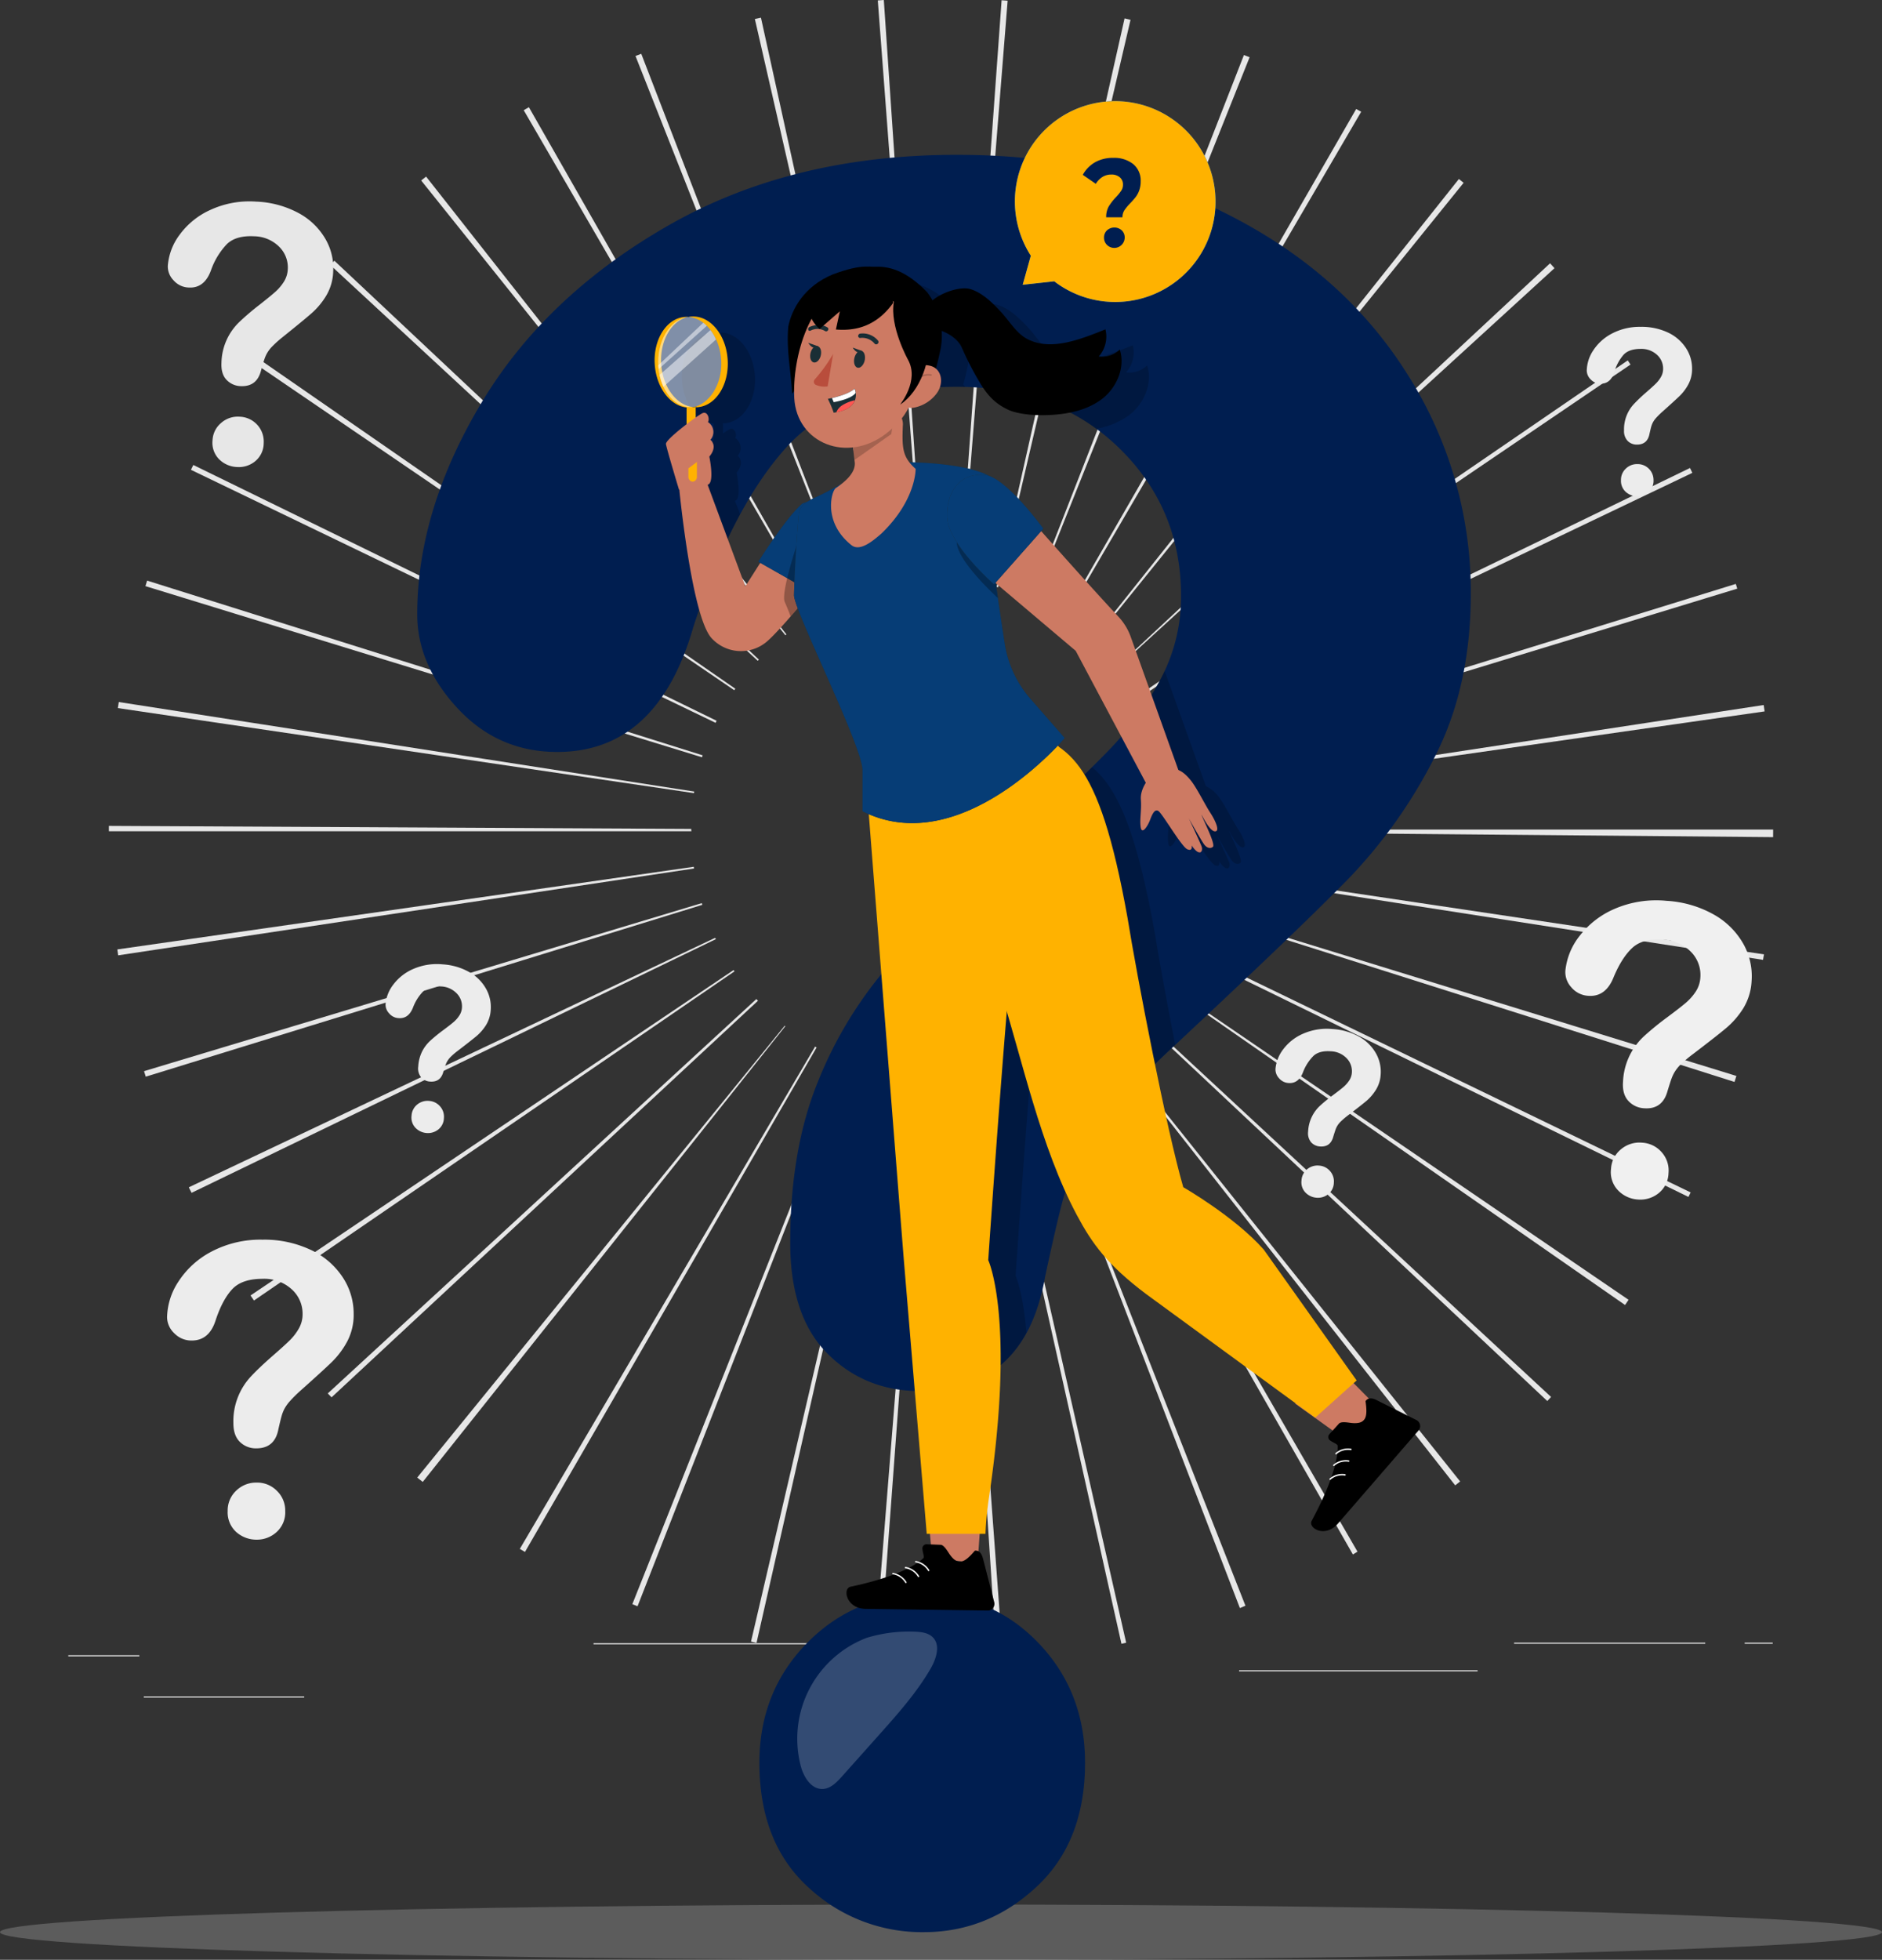 <svg xmlns="http://www.w3.org/2000/svg" viewBox="0 0 681.13 708.85"><rect x="0" y="0" width="681.13" height="708.85" fill="#333333" stroke="none"/><defs><style>.cls-1,.cls-20,.cls-9{isolation:isolate;}.cls-2{fill:#e7e7e7;}.cls-3{fill:#ececec;}.cls-4{fill:#f0f0f0;}.cls-5{fill:#e1e1e1;}.cls-11,.cls-14,.cls-6{fill:#fff;}.cls-10,.cls-20,.cls-21,.cls-6,.cls-9{opacity:0.2;}.cls-6{mix-blend-mode:screen;}.cls-7{fill:#001e50;}.cls-16,.cls-21,.cls-8{fill:none;}.cls-12{fill:#007cff;}.cls-13{fill:#ffb200;}.cls-14{opacity:0.5;}.cls-15{fill:#cd7a63;}.cls-16{stroke:#fff;}.cls-16,.cls-21{stroke-linecap:round;stroke-linejoin:round;stroke-width:0.5px;}.cls-17{fill:#1a2e35;}.cls-18{fill:#063d76;}.cls-19{opacity:0.3;}.cls-21{stroke:#000;}.cls-22{fill:#b94d3c;}.cls-23{fill:#fe5652;}</style></defs><g class="cls-1"><g id="Layer_2" data-name="Layer 2"><g id="Layer_2-2" data-name="Layer 2"><path class="cls-2" d="M360.76,601,347.07,390.63l.46,0,15.55,210.19Zm-42.48-.15-2-.15,16.81-210.09.76.05Zm87.59-6.3-46-205.68,1-.23,46.71,205.52Zm-132.07-.33-2-.46,47.9-205.25.73.17Zm174.94-12.59L373,384.88l.55-.21,77.2,196.11Zm-218-.66-1.89-.75L306.87,384.4l.71.28Zm258.9-18.72L385,379.21l.7-.4L491.3,561.22ZM190,561.32l-1.87-1.09L295,378.55l.54.32Zm336.66-24.08L396.46,371.52l.4-.32L528.45,535.83C527.86,536.31,527.27,536.78,526.67,537.24ZM153,536l-2-1.57L284,371l.22.17Zm407-29.25L406.34,362.48l.49-.53L561.36,505.27Zm-440-1.34L118.62,504,273.75,361.35l.57.62Zm468.14-33.4L415,351.73l.26-.37L589.41,470.13ZM91.91,470.39c-.42-.6-.83-1.22-1.24-1.83L265.5,350.86l.32.48Zm519.17-37.47L421.71,340.41l.43-.88,189.73,91.76ZM69.33,431.44q-.48-1-1-2L258.84,339.2l.24.49Zm558.42-40.11L426.83,327.66l.16-.5,201.44,62C628.2,389.87,628,390.6,627.75,391.33Zm-575-1.9c-.21-.68-.41-1.36-.62-2L254,326.65l.19.62Zm585.32-42.26L429.85,314.84l.11-.77,208.46,31.12ZM42.77,345.54c-.11-.71-.21-1.43-.31-2.14l208.63-29.89.09.62Zm599-42.75L431,300.92v-.87H641.73v.41C641.73,301.23,641.73,302,641.72,302.79Zm-391.55-2.13H39.41v-1.94l210.76,1.09ZM430,287.18l-.06-.44L638.31,255c.12.77.23,1.54.34,2.31Zm-178.84-.31L42.66,256.11l.33-2.19L251.25,286.3Zm176-12.42-.29-1,201.35-62.25.53,1.71Zm-173.1-.55L52.63,212l.62-2,201.06,63.2Zm168.26-12-.36-.75,189.68-91.88.85,1.76ZM259,261.45,69.11,169.93l.85-1.75,189.38,92.51ZM415.74,250.2l-.54-.79L589.11,130.35l1,1.51Zm-150-.55L91.56,131l1.23-1.79,173.33,119.9ZM407,239.17l-.27-.29L561,95.23,562.6,97ZM274.24,239,119.56,95.87,121,94.29,274.66,238.58Zm123-9-.46-.38L528,64.74l1.71,1.38Zm-113-.23L152.43,65.28l1.78-1.41,130.4,165.58Zm102-7.41-.61-.35L490.83,39.42l1.81,1Zm-90.82-.22L189.54,39.86l1.88-1.08L295.88,221.83ZM374,216.4l-.55-.22L450.2,19.9l2.05.81Zm-66.48-.13L230,20.26l2.08-.81L308,216.07Zm53.74-3.87-.55-.12L407,6.66l2.16.5Zm-41-.06L273.2,6.88l2.2-.49,45.33,205.83Zm27.65-2-.59,0L362.5.09l2.18.16Zm-14.29,0L317.69.16,319.87,0l14.29,210.28Z"/><path class="cls-3" d="M92.94,556.89a11,11,0,0,1-7.39-2.72,9.55,9.55,0,0,1-3.15-7.62,9.8,9.8,0,0,1,3-7.31,10.35,10.35,0,0,1,7.49-3,10,10,0,0,1,7.34,3,9.89,9.89,0,0,1,3,7.31,9.58,9.58,0,0,1-3.12,7.58A10.53,10.53,0,0,1,92.94,556.89Z"/><path class="cls-3" d="M60.47,476.44a24.21,24.21,0,0,1,4.12-12.92,31.67,31.67,0,0,1,12-10.85A38,38,0,0,1,95,448.38,39.42,39.42,0,0,1,112.31,452a27.9,27.9,0,0,1,11.58,9.77A23.88,23.88,0,0,1,128,475.17a20.68,20.68,0,0,1-2.32,10,30.65,30.65,0,0,1-5.54,7.42q-3.21,3.12-11.51,10.51a48.91,48.91,0,0,0-3.68,3.66,14.72,14.72,0,0,0-2.06,2.89,14,14,0,0,0-1,2.62c-.25.87-.62,2.4-1.12,4.59q-1.28,7-8,7a8.21,8.21,0,0,1-5.9-2.28q-2.4-2.3-2.4-6.79a23.69,23.69,0,0,1,6.41-17q2.91-3.12,7.83-7.42,4.32-3.76,6.25-5.67a19.48,19.48,0,0,0,3.24-4.27,10.3,10.3,0,0,0,1.31-5.1,11.85,11.85,0,0,0-4-9.06A14.75,14.75,0,0,0,95,462.54q-7.43,0-10.93,3.73t-5.94,11q-2.3,7.59-8.71,7.59a8.6,8.6,0,0,1-6.38-2.66A8.09,8.09,0,0,1,60.47,476.44Z"/><path class="cls-4" d="M592.78,433.86a10.9,10.9,0,0,1-7.15-3.28,9.51,9.51,0,0,1-2.57-7.83,9.8,9.8,0,0,1,3.6-7.06,10.37,10.37,0,0,1,7.69-2.39,10.08,10.08,0,0,1,7.1,3.52,9.9,9.9,0,0,1,2.41,7.51,9.58,9.58,0,0,1-3.69,7.33A10.54,10.54,0,0,1,592.78,433.86Z"/><path class="cls-4" d="M566.53,351.18a24.12,24.12,0,0,1,5.09-12.58,31.68,31.68,0,0,1,12.8-9.9,38,38,0,0,1,18.7-2.88,39.54,39.54,0,0,1,17,4.89,28,28,0,0,1,10.8,10.63,23.86,23.86,0,0,1,3,13.7,20.7,20.7,0,0,1-3.08,9.79,30.67,30.67,0,0,1-6.09,7q-3.43,2.88-12.27,9.61a47.45,47.45,0,0,0-4,3.36,15,15,0,0,0-2.27,2.73A14.08,14.08,0,0,0,605,390c-.32.85-.8,2.35-1.46,4.5q-1.82,6.87-8.54,6.35a8.24,8.24,0,0,1-5.72-2.72q-2.22-2.46-1.87-6.95a23.66,23.66,0,0,1,7.69-16.48,104.14,104.14,0,0,1,8.37-6.81c3.06-2.28,5.28-4,6.66-5.18a19.29,19.29,0,0,0,3.55-4,10.34,10.34,0,0,0,1.7-5,11.87,11.87,0,0,0-3.31-9.35,14.81,14.81,0,0,0-10.05-4.47q-7.41-.56-11.19,2.89t-6.76,10.49q-2.86,7.4-9.26,6.91a8.62,8.62,0,0,1-6.16-3.13A8.09,8.09,0,0,1,566.53,351.18Z"/><path class="cls-2" d="M85.77,168.92a9.69,9.69,0,0,1-6.41-2.75,8.43,8.43,0,0,1-2.44-6.89A8.65,8.65,0,0,1,80,153a9.11,9.11,0,0,1,6.76-2.28,9,9,0,0,1,8.68,9.57,8.5,8.5,0,0,1-3.12,6.57A9.28,9.28,0,0,1,85.77,168.92Z"/><path class="cls-2" d="M60.73,96.18A21.43,21.43,0,0,1,65,84.92a28,28,0,0,1,11.14-9,33.73,33.73,0,0,1,16.51-3,35.19,35.19,0,0,1,15.14,4,24.78,24.78,0,0,1,9.8,9.19,21,21,0,0,1,3,12.08,18.21,18.21,0,0,1-2.52,8.75,27.07,27.07,0,0,1-5.25,6.32q-3,2.63-10.67,8.78a40.48,40.48,0,0,0-3.43,3.07,11.63,11.63,0,0,0-3,4.73q-.39,1.14-1.2,4c-1,4.09-3.45,6-7.44,5.82a7.31,7.31,0,0,1-5.12-2.3q-2-2.13-1.81-6.11a21,21,0,0,1,6.46-14.78,92.5,92.5,0,0,1,7.28-6.21q4-3.14,5.79-4.74a17.19,17.19,0,0,0,3.07-3.63,9.23,9.23,0,0,0,1.4-4.46A10.5,10.5,0,0,0,101,89.21a13.09,13.09,0,0,0-9-3.75q-6.57-.34-9.85,2.8a26.26,26.26,0,0,0-5.77,9.45Q74,104.33,68.3,104a7.62,7.62,0,0,1-5.53-2.65A7.2,7.2,0,0,1,60.73,96.18Z"/><path class="cls-3" d="M154.4,409.81a6.21,6.21,0,0,1-4-1.85,5.35,5.35,0,0,1-1.45-4.42,5.53,5.53,0,0,1,2-4,5.86,5.86,0,0,1,4.34-1.35,5.71,5.71,0,0,1,4,2,5.63,5.63,0,0,1,1.37,4.24,5.41,5.41,0,0,1-2.08,4.14A6,6,0,0,1,154.4,409.81Z"/><path class="cls-3" d="M139.54,363.14a13.58,13.58,0,0,1,2.87-7.11,17.82,17.82,0,0,1,7.22-5.59,21.43,21.43,0,0,1,10.56-1.64,22.35,22.35,0,0,1,9.57,2.76,15.72,15.72,0,0,1,6.11,6,13.49,13.49,0,0,1,1.73,7.73,11.66,11.66,0,0,1-1.74,5.54,17.31,17.31,0,0,1-3.43,3.94q-1.94,1.62-6.93,5.43a25.08,25.08,0,0,0-2.22,1.9,8.11,8.11,0,0,0-1.28,1.54,7.55,7.55,0,0,0-.7,1.43c-.18.48-.45,1.33-.83,2.54-.67,2.59-2.28,3.78-4.81,3.59a4.65,4.65,0,0,1-3.23-1.53,5,5,0,0,1-1.06-3.92,14,14,0,0,1,1.4-5.43,13.83,13.83,0,0,1,2.93-3.88,59.74,59.74,0,0,1,4.72-3.85q2.6-1.93,3.76-2.93a11,11,0,0,0,2-2.26,5.87,5.87,0,0,0,1-2.82,6.66,6.66,0,0,0-1.88-5.27,8.29,8.29,0,0,0-5.67-2.52q-4.18-.31-6.32,1.63a16.87,16.87,0,0,0-3.81,5.93c-1.07,2.78-2.82,4.08-5.22,3.9a4.81,4.81,0,0,1-3.48-1.76A4.56,4.56,0,0,1,139.54,363.14Z"/><path class="cls-3" d="M476.49,433.21a6.19,6.19,0,0,1-4-1.85,5.35,5.35,0,0,1-1.45-4.42,5.56,5.56,0,0,1,2-4,5.85,5.85,0,0,1,4.34-1.35,5.66,5.66,0,0,1,4,2,5.58,5.58,0,0,1,1.36,4.24,5.43,5.43,0,0,1-2.07,4.14A6,6,0,0,1,476.49,433.21Z"/><path class="cls-3" d="M461.63,386.53a13.65,13.65,0,0,1,2.86-7.1,17.77,17.77,0,0,1,7.23-5.59,21.39,21.39,0,0,1,10.56-1.64,22.2,22.2,0,0,1,9.57,2.75,15.81,15.81,0,0,1,6.11,6,13.57,13.57,0,0,1,1.73,7.73,11.69,11.69,0,0,1-1.74,5.53,17.4,17.4,0,0,1-3.43,4q-1.93,1.62-6.93,5.42a26.75,26.75,0,0,0-2.22,1.91,7.46,7.46,0,0,0-2,3c-.17.48-.45,1.33-.82,2.54-.68,2.59-2.28,3.78-4.82,3.59a4.69,4.69,0,0,1-3.23-1.53,5.13,5.13,0,0,1-1.06-3.93,13.47,13.47,0,0,1,4.34-9.31,58.12,58.12,0,0,1,4.72-3.84q2.6-1.94,3.76-2.93a11.3,11.3,0,0,0,2-2.26,5.87,5.87,0,0,0,1-2.82,6.71,6.71,0,0,0-1.88-5.28,8.29,8.29,0,0,0-5.68-2.52c-2.78-.21-4.89.34-6.31,1.64a16.78,16.78,0,0,0-3.81,5.93q-1.62,4.17-5.23,3.9a4.85,4.85,0,0,1-3.47-1.76A4.58,4.58,0,0,1,461.63,386.53Z"/><path class="cls-3" d="M592.6,179.5a6.17,6.17,0,0,1-4.16-1.54,5.38,5.38,0,0,1-1.78-4.3,5.52,5.52,0,0,1,1.72-4.13,5.8,5.8,0,0,1,4.22-1.67,5.74,5.74,0,0,1,5.84,5.8,5.42,5.42,0,0,1-1.77,4.28A6,6,0,0,1,592.6,179.5Z"/><path class="cls-3" d="M574.28,134.07a13.67,13.67,0,0,1,2.32-7.3,17.92,17.92,0,0,1,6.78-6.12,21.46,21.46,0,0,1,10.41-2.43,22.37,22.37,0,0,1,9.76,2,15.76,15.76,0,0,1,6.53,5.52,13.44,13.44,0,0,1,2.31,7.58,11.64,11.64,0,0,1-1.32,5.65,17.34,17.34,0,0,1-3.12,4.19q-1.82,1.76-6.5,5.93a29,29,0,0,0-2.08,2.07,8.2,8.2,0,0,0-1.16,1.63,8.3,8.3,0,0,0-.59,1.48c-.14.49-.35,1.36-.63,2.6-.48,2.62-2,3.94-4.53,3.94a4.64,4.64,0,0,1-3.34-1.29,5.06,5.06,0,0,1-1.35-3.83,13.38,13.38,0,0,1,3.62-9.61,58.14,58.14,0,0,1,4.42-4.19c1.63-1.42,2.8-2.48,3.52-3.2a10.66,10.66,0,0,0,1.83-2.41,5.78,5.78,0,0,0,.75-2.88,6.68,6.68,0,0,0-2.27-5.12,8.3,8.3,0,0,0-5.85-2.09c-2.8,0-4.85.7-6.18,2.11a16.83,16.83,0,0,0-3.35,6.2q-1.29,4.28-4.92,4.28a4.85,4.85,0,0,1-3.6-1.5A4.56,4.56,0,0,1,574.28,134.07Z"/><rect class="cls-5" x="24.71" y="598.69" width="25.72" height="0.4"/><rect class="cls-5" x="214.81" y="594.35" width="85.74" height="0.4"/><rect class="cls-5" x="52.04" y="613.57" width="58.06" height="0.4"/><rect class="cls-5" x="547.98" y="594.14" width="69.18" height="0.4"/><rect class="cls-5" x="631.43" y="594.14" width="10.14" height="0.4"/><rect class="cls-5" x="448.45" y="604.12" width="86.32" height="0.4"/><path class="cls-6" d="M681.13,698.85c0,5.52-152.47,10-340.56,10S0,704.37,0,698.85s152.48-10,340.57-10S681.13,693.33,681.13,698.85Z"/><path class="cls-7" d="M151,222.25q0-37.78,23.26-76.58T242.1,81.43Q286.73,56,346.21,56q55.29,0,97.63,21.28t65.4,57.88a146.4,146.4,0,0,1,23.07,79.56q0,33.81-13.16,59.27a180.79,180.79,0,0,1-31.27,44q-18.11,18.49-65,62.25a274.64,274.64,0,0,0-20.78,21.68A88.44,88.44,0,0,0,390.45,419a85.62,85.62,0,0,0-5.91,15.51q-2.1,7.77-6.3,27.25-7.25,41.38-45.38,41.37-19.83,0-33.36-13.52T286,449.39q0-33.42,9.91-57.88a147.64,147.64,0,0,1,26.32-43q16.4-18.49,44.23-44,24.4-22.27,35.28-33.61A113.88,113.88,0,0,0,420,245.72a63.11,63.11,0,0,0,7.44-30.23q0-31.83-22.69-53.71T346.21,139.9q-42,0-61.78,22.08t-33.56,65q-13,45-49.19,45-21.36,0-36-15.71T151,222.25Z"/><path class="cls-8" d="M260.89,153l.15,0-.27,0Z"/><path class="cls-8" d="M259.22,120.45l-.14,0-.14,0Z"/><g class="cls-9"><path d="M418,337.82c-6.74-37.69-13.72-52.85-22.76-60.33q-10.67,10.53-28.83,27.1Q343,326,327.69,342.49c3.88,49.46,9.39,119.66,9.46,120.27l3.34,39.87q21.22-2.62,31-20.55c-1.21-14.83-3.93-20.61-3.93-20.61S371,411,374.31,371.59c4.63,15.66,9.06,33.2,15,49.77.37-.8.72-1.6,1.12-2.4a88.44,88.44,0,0,1,11.63-17.11,274.64,274.64,0,0,1,20.78-21.68c.85-.78,1.65-1.54,2.48-2.31C422.21,361.91,419.46,346.85,418,337.82Z"/></g><g class="cls-9"><path d="M436.43,284.37l-14.92-41.69c-.48,1-1,2-1.51,3A113.8,113.8,0,0,1,410,261.33l14.67,27.59a10.39,10.39,0,0,0-1.79,6.05c.31,3.91-.49,7.12-.06,10s2.54-.44,3.31-2.44,1.65-4.26,3.06-3.44,8.43,12.95,10.51,13.86,1.56-1.4,1.56-1.4,1.79,2.9,3.13,2.51c.35-.1,1-.91.39-2.36-1.37-3.26-4.58-10-4.58-10,.18.39,4.73,8.38,5.57,9.48,1.1,1.45,2.35,1.57,3.17.91,1.16-.94-4.15-11-4.07-11.61,0,0,2.86,5.91,4.79,6s.33-3.72-1.72-6.82c-1.88-2.84-4.82-8.91-7-11.61A11.79,11.79,0,0,0,436.43,284.37Z"/></g><g class="cls-9"><path d="M266,181.14l.28-.14c2.16-1.17.31-10.07.31-10.07s2.23-2.4,1.37-4.65c-.45-1.19-1-1.39-1-1.39a4.25,4.25,0,0,0-.59-6.25l-.29-.21c.74-1-.06-4.06-2-3.18a20.38,20.38,0,0,0-2.42,1.54v-3.7l.55,0c6.64-.41,11.58-8.08,11-17.14s-6.39-16.06-13-15.66a9.3,9.3,0,0,0-1.18.16l.14,0h-.28l.14,0a7.87,7.87,0,0,0-1.19,0c-6.64.4-11.58,8.07-11,17.13.51,8.34,5.51,14.94,11.49,15.61v6.12c-3.63,2.79-7.51,6.14-7.4,7.1.21,1.63,4.71,16.47,4.71,16.47h.12c.39,3.77,1.39,12.87,2.92,22.6A199,199,0,0,1,267.86,186ZM260.89,153h-.12l.27,0Z"/></g><g class="cls-9"><path d="M330.12,102.49H330a17.23,17.23,0,0,0-3-.13c-3.69-.26-6.85-.58-15.64,2.66-10.42,4.31-14.92,12.56-16.17,18.93-.73,8.8.92,15.46,1.42,24.25l.69-.95c0,.89,0,1.76.06,2.59,0,.48.09.93.15,1.39q18.69-11.29,48.67-11.32c1.09,0,2.15,0,3.22.07a4.09,4.09,0,0,0-.78-.83c.66-2.32,1.18-4.73,1.67-7a26,26,0,0,0,.38-6.69c3.17,1.14,6.2,3.37,7.37,6.09a102.06,102.06,0,0,0,4.8,9.65,77.64,77.64,0,0,1,33.89,13.88,28.31,28.31,0,0,0,11.9-4.91c5.2-3.88,8.72-11.44,6.53-18a9.17,9.17,0,0,1-7.6,2.5,10.8,10.8,0,0,0,2.42-9.79c-9,3.57-19.74,8-28.37,3.44-3.95-2.1-6.5-6.63-9.66-10s-6.61-6.71-10.82-8c-3.44-1.09-10.18,1-13.78,4.1a24.89,24.89,0,0,0-1.95-3C342.1,108.07,336.81,103.4,330.12,102.49Z"/></g><path class="cls-7" d="M334.36,698.85a60.19,60.19,0,0,1-41.71-16.13q-17.81-16.14-17.81-45.14,0-25.73,17.23-43.29t42.29-17.57q24.66,0,41.5,17.57t16.84,43.29q0,28.6-17.62,44.93T334.36,698.85Z"/><g class="cls-10"><path class="cls-11" d="M337.57,592.18c-1.56-1.56-3.95-1.89-6.15-2a52.37,52.37,0,0,0-17.76,2.22,39.06,39.06,0,0,0-23.94,46c1,4.16,3.8,8.85,8.08,8.66,2.83-.13,5-2.4,6.92-4.52l13.5-15.12c6.74-7.55,13.53-15.17,18.61-23.92C338.87,599.93,340.46,595,337.57,592.18Z"/></g><path class="cls-12" d="M425.17,43.7a36.28,36.28,0,0,0-52.1,48.78L370.14,103l11.45-1.25c.16.13.31.27.47.39A36.31,36.31,0,0,0,425.17,43.7Z"/><path class="cls-13" d="M425.17,43.7a36.28,36.28,0,0,0-52.1,48.78L370.14,103l11.45-1.25c.16.13.31.27.47.39A36.31,36.31,0,0,0,425.17,43.7Z"/><path class="cls-7" d="M401.26,74.69a20.43,20.43,0,0,1,2.67-3.43,17,17,0,0,0,1.89-2.32,3.77,3.77,0,0,0,.61-2.13,3.34,3.34,0,0,0-1.15-2.68,4.54,4.54,0,0,0-3.06-1A6,6,0,0,0,399,64a7.45,7.45,0,0,0-2.4,2.49l-4.72-3.25a11.72,11.72,0,0,1,4.43-4.54,13,13,0,0,1,6.61-1.6,11,11,0,0,1,7.2,2.24,7.69,7.69,0,0,1,2.71,6.24,9.52,9.52,0,0,1-.53,3.3,8.78,8.78,0,0,1-1.29,2.4,27.29,27.29,0,0,1-2,2.27,18.1,18.1,0,0,0-2.1,2.55,4.53,4.53,0,0,0-.67,2.5h-5.89A7.72,7.72,0,0,1,401.26,74.69Zm-.62,13.9a3.63,3.63,0,0,1-1.08-2.65,3.51,3.51,0,0,1,1.06-2.61,4,4,0,0,1,5.38,0,3.54,3.54,0,0,1,1.05,2.61,3.77,3.77,0,0,1-6.41,2.65Z"/><path class="cls-13" d="M239.3,131.62c-.52-8.51,3.81-15.8,9.85-17a9.43,9.43,0,0,0-1.19,0c-6.64.41-11.58,8.08-11,17.13s6.39,16.07,13,15.67a9.3,9.3,0,0,0,1.18-.16C245,146.83,239.82,140.13,239.3,131.62Z"/><ellipse class="cls-14" cx="249.89" cy="130.96" rx="11.68" ry="16.34"/><path class="cls-14" d="M257.13,119.38,238.7,135.62a21.42,21.42,0,0,0,1.41,4.27l19.05-17.12A13.37,13.37,0,0,0,257.13,119.38Z"/><path class="cls-14" d="M254.63,116.65l-16.4,15.49.15,1.37,17.41-15.65C255.35,116.69,255.41,117.09,254.63,116.65Z"/><path class="cls-13" d="M263.36,130.15c-.55-9.06-6.39-16.07-13-15.66a7.77,7.77,0,0,0-1.18.15c6.14.44,11.32,7.14,11.84,15.65s-4.18,15.82-10.22,17c.39,0,1.17,0,1.57,0C259,146.87,263.92,139.2,263.36,130.15Z"/><path class="cls-13" d="M248.42,147.3h3.37a0,0,0,0,1,0,0v24.43a1,1,0,0,1-1,1h-1.3a1,1,0,0,1-1-1V147.3A0,0,0,0,1,248.42,147.3Z"/><path class="cls-15" d="M283.11,191.08l-13.37,21L255.24,173l-9.57,2.21s4.53,48.35,12.06,55.82a14.43,14.43,0,0,0,19.4,1.36c5.69-4.48,24.59-28.16,24.59-28.16Z"/><path class="cls-15" d="M245.73,177.07s-4.5-14.84-4.71-16.48,11.26-10.24,13.19-11.13,2.73,2.21,2,3.18l.29.21a4.27,4.27,0,0,1,.59,6.26h0s.54.2,1,1.38c.86,2.25-1.37,4.65-1.37,4.65s1.85,8.9-.32,10.07-4.14,2.15-4.17,1.9Z"/><path class="cls-13" d="M249.15,169.39l3.07-2.29v5.26a1.71,1.71,0,0,1-1.53,1.86h0a1.72,1.72,0,0,1-1.54-1.86Z"/><polygon class="cls-15" points="335.3 541.71 337.39 563.55 353.81 565.35 355.48 541.86 335.3 541.71"/><path d="M333.83,560.06a1.5,1.5,0,0,1,1.56-1.51l5,.19c1.27,0,2.55,2.37,3.28,3.41,3.16,4.53,5.6,2.87,9.15-1.29,2.23-.24,2.79,2.37,3,3.07l4,15.52a2.45,2.45,0,0,1-1.68,3,2.35,2.35,0,0,1-.7.08l-18.4-.26-25.77-.35c-7-.1-8.38-7.34-5.48-8,13.05-2.75,22.32-6.53,26.39-10.33C334.67,563.11,333.89,561.64,333.83,560.06Z"/><path class="cls-16" d="M331.42,564.85a6.75,6.75,0,0,1,4.69,3.18"/><path class="cls-16" d="M327.72,567a6.75,6.75,0,0,1,4.69,3.18"/><path class="cls-16" d="M323.17,569.17a6.78,6.78,0,0,1,4.69,3.18"/><polygon class="cls-15" points="468.73 507.67 486.4 520.34 498.65 509.12 482.19 492.48 468.73 507.67"/><path d="M481.26,520.9a1.52,1.52,0,0,1-.11-2.19l3.38-3.73c.83-1,3.42-.41,4.68-.29,5.43.52,5.77-2.44,5-7.9,1.27-1.87,3.59-.6,4.23-.27l14.16,7.09a2.46,2.46,0,0,1,1.15,3.24,2.42,2.42,0,0,1-.39.59l-12.13,14-17,19.62c-4.63,5.35-10.92,1.67-9.51-1,6.41-11.86,9.6-21.47,9.4-27.09C484.09,522.24,482.49,521.88,481.26,520.9Z"/><path class="cls-16" d="M483.5,525.79a6.65,6.65,0,0,1,5.42-1.55"/><path class="cls-16" d="M482.71,530a6.67,6.67,0,0,1,5.42-1.54"/><path class="cls-16" d="M481.38,535a6.66,6.66,0,0,1,5.41-1.54"/><path class="cls-13" d="M314,289S327.11,456,327.22,457l8.18,97.79h21.26a117.77,117.77,0,0,1,1.25-13c9.7-65-.25-86-.25-86s8.54-125.52,11.53-135C369.49,319.71,359.32,247.78,314,289Z"/><path class="cls-13" d="M313.7,288.76l.58,1c8.77,11.85,25.37,24.48,34,35.31l3,6.83s63.16-49,22.11-69.15c-1.71-.83-14.27-7.55-14.27-7.55C348.3,252.51,313.7,288.76,313.7,288.76Z"/><path class="cls-13" d="M408.08,332c3.44,21.38,14.12,76.63,20.17,97.41,0,0,18.61,10.65,29.13,22.57L491,499.3l-15,13.46L414.73,468c-13.85-10.43-19.46-18.16-24.9-28.33-13.29-24.83-19.85-56.46-27.78-81.46-3.68-11.59-17.79-48.93-16.59-60.93,1.61-16.25,2.18-42.53,21.93-33.59C386.27,269.18,397.47,272.71,408.08,332Z"/><polygon class="cls-13" points="361.11 363.76 345.57 306.38 327.86 300.47 341.69 313.37 361.11 363.76"/><path class="cls-17" d="M290.36,182.17c-5.74,4.76-15.91,21-15.91,21l22.88,13s11.7-17,10.5-24.58C306.57,183.67,299,178.38,290.36,182.17Z"/><path class="cls-18" d="M290.36,182.17c-5.74,4.76-15.91,21-15.91,21l22.88,13s11.7-17,10.5-24.58C306.57,183.67,299,178.38,290.36,182.17Z"/><path class="cls-19" d="M289.13,211V194.75s-6.65,19.43-5.13,22.92,2.14,5.31,2.14,5.31l2.56-3Z"/><path class="cls-17" d="M372.88,252.7a39.42,39.42,0,0,1-9.27-20c-1.74-11.28-4.11-27.05-3.84-28.28l.77-30.42c-6.73-6.73-31.69-6.79-31.69-6.79l-16.74,4.26s-6.22,2.74-11.43,5.66c-7,3.89-10.61,4.1-11.57,8.57,0,0-1.37,14.67-1.74,29.53-.14,5.31,24.48,54.06,24.79,63.24v14.95c35.69,18,73.17-26.47,73.17-26.47Z"/><path class="cls-18" d="M372.88,252.7a39.42,39.42,0,0,1-9.27-20c-1.74-11.28-4.11-27.05-3.84-28.28l.77-30.42c-6.73-6.73-31.69-6.79-31.69-6.79l-16.74,4.26s-6.22,2.74-11.43,5.66c-7,3.89-10.61,4.1-11.57,8.57,0,0-1.37,14.67-1.74,29.53-.14,5.31,24.48,54.06,24.79,63.24v14.95c35.69,18,73.17-26.47,73.17-26.47Z"/><path class="cls-19" d="M361.14,216.3s-15.64-14.13-14.85-20.74l13.31,7.15.89,8.95Z"/><path class="cls-15" d="M372.61,187.31c.37.54,23,26,32.13,35.7a21,21,0,0,1,4.44,7.18l18.68,52.2-11.7,3.5L389.31,235.4l-33.75-28.55Z"/><path class="cls-15" d="M415.72,281.7s-3.12,3.57-2.82,7.49-.49,7.11-.06,10,2.54-.44,3.31-2.44,1.65-4.26,3.06-3.44,8.43,13,10.51,13.87,1.56-1.41,1.56-1.41,1.78,2.9,3.13,2.51c.34-.1,1-.9.38-2.35-1.36-3.26-4.57-10-4.57-10,.18.39,4.73,8.37,5.57,9.48,1.09,1.44,2.35,1.57,3.17.9,1.16-.94-4.15-11-4.07-11.61,0,0,2.86,5.91,4.79,6S440,297,438,293.92c-1.88-2.84-4.82-8.9-7-11.61-2.69-3.33-5.25-5-9.15-3.95A13.62,13.62,0,0,0,415.72,281.7Z"/><path class="cls-17" d="M356.24,171.75c7.59.48,21.36,19.46,21.36,19.46l-17.83,20.15s-16.73-14.6-17-24.38C342.53,178.72,346.61,171.11,356.24,171.75Z"/><path class="cls-18" d="M356.24,171.75c7.59.48,21.36,19.46,21.36,19.46l-17.83,20.15s-16.73-14.6-17-24.38C342.53,178.72,346.61,171.11,356.24,171.75Z"/><path d="M301.45,99.23c-10.41,4.3-14.91,12.56-16.16,18.93-.73,8.8.92,15.45,1.42,24.24l33.48-45.7C314.68,96.7,312.53,95.14,301.45,99.23Z"/><path d="M313.76,97c9.76-2.39,17.4,4.22,21.74,8.62a25.82,25.82,0,0,1,4.89,20.71c-1.48,6.84-3.27,15.12-8.16,17.87a11.36,11.36,0,0,1-9.05,1.06l-26.89-37.85A41.27,41.27,0,0,1,313.76,97Z"/><path class="cls-15" d="M326.78,153.41a5.12,5.12,0,0,0-.06-.78A5.84,5.84,0,0,0,317,149.1h0l-9.31,4.13,0,.43,1.68,13.71c.26,4.07-4.35,7.43-6.94,9.22-1.55,1.2-4.65,12.35,5.73,20.59,3.06,2.45,7.78-1.54,10.85-4.21,12.64-12.16,12.37-23.38,12.37-23.38C326.7,165.33,326.37,162.46,326.78,153.41Z"/><path class="cls-20" d="M304.31,152.44a1.65,1.65,0,0,0,.18-.41h0l10.09-.93a5.76,5.76,0,0,1,7.59,3.16c.47.83,1.64-5,.41,2.63V157l-13.34,9.37s-1.62-11.12-1.7-11.16S304.31,152.44,304.31,152.44Z"/><path class="cls-15" d="M334.92,127.37c-3.77,15.74-5,22.45-14.34,29.55-14,10.66-32.14,3.49-33.12-12.87-.77-14.71,5.44-37.94,21.83-42.25S338.68,111.62,334.92,127.37Z"/><path class="cls-15" d="M339,142.29a13.36,13.36,0,0,1-8.61,5.22c-4.39.6-5.7-6.5-3.69-10.62A8.78,8.78,0,0,1,337,132.4C341,133.68,341.62,138.75,339,142.29Z"/><path class="cls-21" d="M330.08,140.43a6.12,6.12,0,0,1,2.49-3.79,6,6,0,0,1,4.41-1"/><path class="cls-17" d="M313,130.12c-.3,1.7-1.4,3-2.46,2.9s-1.68-1.55-1.38-3.24,1.4-3,2.46-2.9S313.26,128.42,313,130.12Z"/><path class="cls-17" d="M297.11,128.32c-.29,1.64-1.39,2.9-2.45,2.8s-1.67-1.5-1.38-3.15,1.4-2.9,2.45-2.8S297.41,126.67,297.11,128.32Z"/><path class="cls-17" d="M317.09,124.55a.7.7,0,0,1-.55-.25,5.79,5.79,0,0,0-5.11-2.07.71.71,0,0,1-.85-.64.88.88,0,0,1,.71-.92,7.16,7.16,0,0,1,6.49,2.54.81.81,0,0,1-.13,1.12A.85.85,0,0,1,317.09,124.55Z"/><path class="cls-17" d="M292.83,119.63a.6.6,0,0,1-.32-.39.88.88,0,0,1,.53-1c3.95-1.67,6.47.21,6.57.29a.74.74,0,0,1,0,1,.76.76,0,0,1-1,.21,5.38,5.38,0,0,0-5.22-.17A.71.71,0,0,1,292.83,119.63Z"/><path class="cls-22" d="M301.53,128a56.61,56.61,0,0,1-6.63,9.2,1.25,1.25,0,0,0,.34,2,8,8,0,0,0,4.3.55Z"/><path class="cls-17" d="M312.18,127l-3.57-1.28S310.26,128.71,312.18,127Z"/><path class="cls-17" d="M296.11,125.25,292.53,124S294.19,127,296.11,125.25Z"/><path class="cls-17" d="M299.62,144.27a37.1,37.1,0,0,1,2.1,5c.32-.05.64-.1,1-.17,4.32-.82,6.09-2.63,6.73-4.38a5.8,5.8,0,0,0,.26-2.67,5.67,5.67,0,0,0-.38-1.48c-2.06,1.8-6.05,2.87-8.19,3.36C300.2,144.18,299.62,144.27,299.62,144.27Z"/><path class="cls-11" d="M301.1,144l.65,1.47c4.08-.79,6.85-1.88,7.92-3.35a5.67,5.67,0,0,0-.38-1.48C307.23,142.41,303.24,143.48,301.1,144Z"/><path class="cls-23" d="M302.68,149.14c4.32-.82,6.09-2.63,6.73-4.38a14.25,14.25,0,0,0-4.64,1.86A5.35,5.35,0,0,0,302.68,149.14Z"/><path d="M328.64,130.15s-6.75-12.09-5.12-21c0,0-30.6-13.53-33.67,14.93,0,0-1.73-25.48,25.39-24.22s25.08,36.8,10.57,46.46C325.79,146.21,332.8,137.71,328.64,130.15Z"/><path d="M302.55,101a23.8,23.8,0,0,0-9.29,11.12c-.74,3.44,3.38,6.85,3.38,6.85l7.31-6.37-1.42,6.58c9.54.82,16-3.08,20.74-9.63l-3.18-10.35S306.22,98.9,302.55,101Z"/><path d="M405.26,126.42a9.18,9.18,0,0,1-7.6,2.51,10.82,10.82,0,0,0,2.42-9.8c-9,3.58-19.74,8-28.37,3.45-3.95-2.11-6.5-6.63-9.66-10s-6.61-6.7-10.82-8-13.36,2.13-15.65,6.28L335,119c4.36-.83,11.21,2.34,13.12,6.77a107.53,107.53,0,0,0,6,11.77c3,5.24,6,8.54,11.13,10.83,2.34,1,7.66,2.19,15.56,1.68,6.26-.4,12.69-1.77,17.9-5.65S407.45,133,405.26,126.42Z"/></g></g></g></svg>